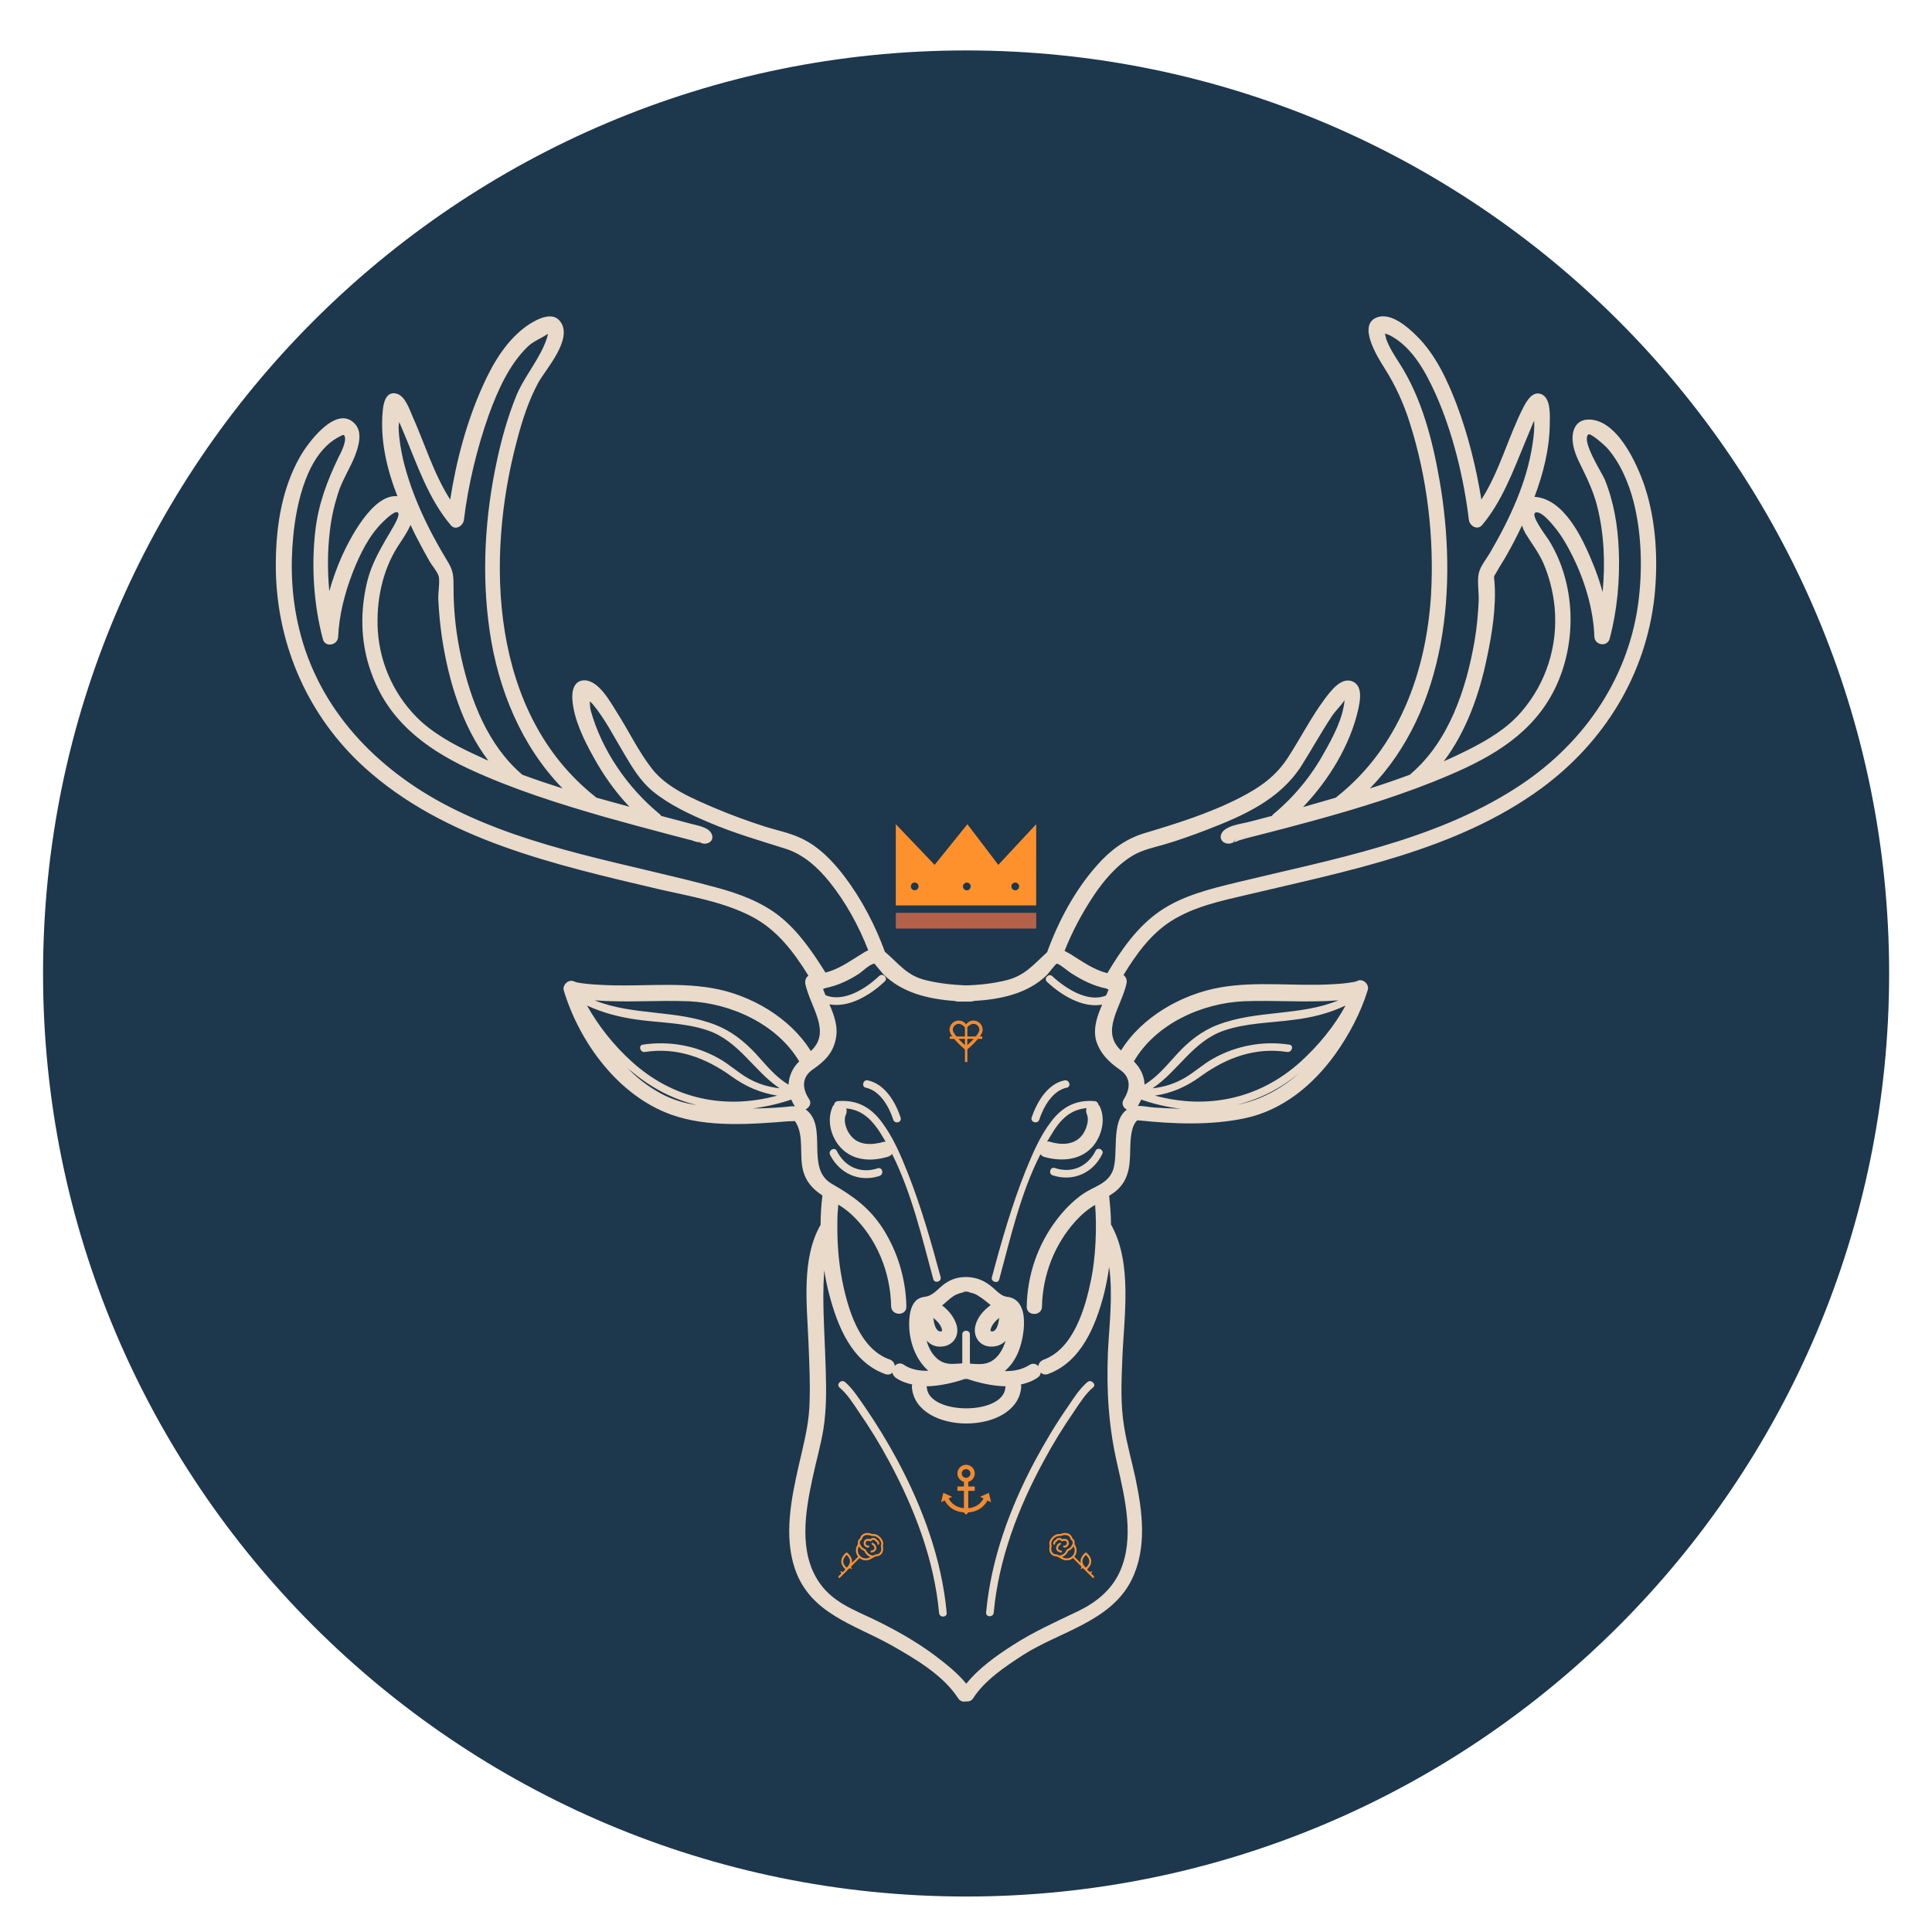 <?xml version="1.0" standalone="no"?><!-- Generator: Gravit.io --><svg xmlns="http://www.w3.org/2000/svg" xmlns:xlink="http://www.w3.org/1999/xlink" style="isolation:isolate" viewBox="0 0 256 256" width="256" height="256"><defs><clipPath id="_clipPath_HCbUVWq4nnCEaF77lqgOjojj1cvrQd6N"><rect width="256" height="256"/></clipPath></defs><g clip-path="url(#_clipPath_HCbUVWq4nnCEaF77lqgOjojj1cvrQd6N)"><path d=" M 5.704 128.991 C 5.704 61.488 60.508 6.683 128.012 6.683 C 195.516 6.683 250.32 61.488 250.32 128.991 C 250.32 196.495 195.516 251.299 128.012 251.299 C 60.508 251.299 5.704 196.495 5.704 128.991 Z " fill="rgb(29,55,77)"/><path d=" M 120.264 155.371 C 119.334 153.025 118.322 150.638 116.785 148.615 C 115.288 146.632 113.467 145.701 110.999 145.904 C 110.716 145.944 110.554 146.146 110.513 146.389 C 110.432 146.47 110.351 146.551 110.311 146.672 C 109.583 148.331 110.028 150.314 111.08 151.69 C 112.698 153.794 115.288 153.996 117.675 153.268 C 117.918 153.187 118.079 153.065 118.201 152.903 C 120.79 158.042 122.206 164.111 123.663 169.492 C 123.825 170.099 124.796 169.856 124.634 169.209 C 123.38 164.556 122.045 159.863 120.264 155.371 L 120.264 155.371 Z  M 117.149 151.285 C 115.611 151.73 113.791 151.851 112.698 150.435 C 112.172 149.788 111.687 148.534 112.091 147.684 C 112.213 147.401 112.213 147.118 112.132 146.875 C 113.952 147.037 115.207 148.008 116.38 149.707 C 116.744 150.233 117.027 150.759 117.351 151.285 L 117.149 151.285 L 117.149 151.285 Z  M 116.542 155.817 C 113.872 156.707 111.242 155.493 109.987 153.025 C 109.704 152.418 110.594 151.932 110.877 152.499 C 111.929 154.603 114.033 155.574 116.299 154.805 C 116.906 154.603 117.189 155.574 116.542 155.817 Z  M 114.964 143.152 C 117.23 143.597 118.686 146.066 119.334 148.089 C 119.536 148.736 118.565 148.979 118.363 148.372 C 117.796 146.632 116.623 144.528 114.721 144.123 C 114.114 144.002 114.357 143.031 114.964 143.152 L 114.964 143.152 Z  M 118.97 193.607 C 122.287 199.838 124.796 206.635 125.443 213.716 C 125.484 214.363 124.472 214.363 124.432 213.716 C 123.784 206.635 121.154 199.838 117.796 193.607 C 116.582 191.341 115.207 189.116 113.75 187.012 C 113.022 185.919 112.253 184.705 111.242 183.856 C 110.756 183.411 111.484 182.723 111.97 183.127 C 113.022 184.018 113.831 185.353 114.64 186.486 C 116.218 188.792 117.675 191.179 118.97 193.607 L 118.97 193.607 Z  M 145.552 146.389 C 145.512 146.146 145.35 145.944 145.067 145.904 C 142.599 145.701 140.778 146.632 139.281 148.615 C 137.784 150.557 136.813 152.903 135.882 155.169 C 134.061 159.741 132.686 164.516 131.431 169.249 C 131.27 169.856 132.241 170.14 132.402 169.533 C 133.859 164.151 135.235 158.082 137.865 152.944 C 137.986 153.106 138.148 153.227 138.391 153.308 C 140.737 153.955 143.367 153.753 144.986 151.69 C 146.038 150.273 146.483 148.291 145.754 146.672 C 145.714 146.551 145.633 146.47 145.552 146.389 Z  M 143.408 150.395 C 142.315 151.811 140.495 151.73 138.957 151.245 C 138.876 151.285 138.795 151.285 138.755 151.245 L 139.726 149.667 C 140.859 147.967 142.153 146.996 143.974 146.834 C 143.893 147.077 143.893 147.36 144.015 147.644 C 144.379 148.493 143.893 149.747 143.408 150.395 L 143.408 150.395 Z  M 146.038 152.944 C 144.824 155.452 142.153 156.626 139.483 155.736 C 138.876 155.533 139.159 154.562 139.766 154.765 C 142.032 155.533 144.136 154.562 145.188 152.458 C 145.512 151.892 146.361 152.418 146.038 152.944 Z  M 136.691 148.089 C 137.379 146.066 138.795 143.597 141.061 143.152 C 141.708 143.031 141.992 144.002 141.344 144.123 C 139.443 144.528 138.269 146.672 137.703 148.372 C 137.501 148.979 136.529 148.736 136.691 148.089 Z  M 163.355 111.634 L 163.395 111.593 L 163.476 111.593 C 163.355 111.715 163.314 111.674 163.355 111.634 Z  M 217.896 64.335 C 216.925 61.503 214.254 55.434 210.37 55.596 C 208.792 55.677 208.266 57.052 208.387 58.428 C 208.468 59.561 208.954 60.653 209.439 61.624 C 210.329 63.445 211.179 65.185 211.665 67.208 C 212.555 70.769 212.717 74.653 212.352 78.456 C 212.069 77.364 211.705 76.312 211.301 75.26 C 210.046 72.104 207.74 66.682 203.937 65.913 C 203.694 65.873 203.492 65.832 203.33 65.832 C 204.503 62.717 205.312 59.48 205.353 56.243 C 205.353 55.151 205.555 52.804 204.26 52.238 C 203.087 51.752 202.318 53.087 201.873 53.937 C 199.85 57.862 198.717 62.434 196.29 66.196 C 195.602 61.948 194.55 57.7 193.053 53.694 C 191.799 50.417 190.261 47.018 187.712 44.51 C 186.579 43.377 184.435 41.475 182.614 42.001 C 179.66 42.891 182.654 47.504 183.464 48.798 C 184.92 51.105 185.972 53.411 186.781 55.96 C 189.128 63.324 190.059 71.214 189.614 78.901 C 188.966 89.097 185.325 99.091 177.152 105.565 L 177.03 105.686 C 176.14 105.929 175.25 106.212 174.36 106.455 L 172.661 106.94 C 176.1 103.339 178.932 98.686 179.984 93.952 C 180.227 92.82 180.591 90.918 179.256 90.311 C 177.718 89.623 176.302 91.606 175.533 92.617 C 173.753 95.004 172.377 97.715 170.759 100.224 C 169.1 102.854 166.996 104.31 164.245 105.726 C 160.199 107.79 155.91 109.125 151.581 110.42 C 149.072 111.189 147.049 112.726 145.35 114.668 C 142.437 117.946 140.252 122.032 138.755 126.159 C 138.714 126.199 138.674 126.199 138.674 126.24 C 136.934 127.818 135.801 129.274 133.374 129.881 C 131.593 130.326 129.732 130.529 127.911 130.569 C 126.091 130.488 124.27 130.286 122.53 129.841 C 120.143 129.234 119.05 127.656 117.311 126.159 L 117.27 126.159 C 115.975 122.598 114.155 119.119 111.889 116.125 C 110.311 114.061 108.45 112.119 106.063 111.027 C 104.566 110.339 102.907 110.015 101.369 109.53 C 99.103 108.801 96.878 107.992 94.693 107.062 C 91.861 105.848 88.422 104.432 86.439 101.923 C 84.619 99.617 83.324 96.866 81.746 94.397 C 80.896 93.062 79.399 90.23 77.498 90.149 C 76.041 90.109 75.758 91.565 75.839 92.698 C 76.041 95.328 77.336 97.958 78.59 100.224 C 79.925 102.651 81.503 104.917 83.405 106.9 L 78.995 105.686 L 78.873 105.565 C 64.995 94.559 64.267 74.167 68.515 58.307 C 69.203 55.677 70.053 53.047 71.348 50.66 C 72.359 48.879 75.879 44.995 74.301 42.689 C 73.29 41.151 71.186 42.284 70.053 43.013 C 67.221 44.914 65.359 48.03 63.984 51.105 C 61.839 55.839 60.464 61.018 59.654 66.196 C 57.47 62.798 56.256 58.711 54.637 55.11 C 54.233 54.18 53.666 52.44 52.533 52.157 C 51.117 51.793 50.794 53.451 50.713 54.463 C 50.349 58.266 51.239 62.11 52.655 65.751 C 49.337 65.428 46.262 71.578 45.291 73.722 C 44.644 75.179 44.077 76.757 43.632 78.335 C 43.389 75.664 43.389 72.953 43.713 70.323 C 43.915 68.462 44.36 66.642 44.967 64.861 C 45.534 63.324 46.424 61.948 47.031 60.411 C 47.516 59.156 48.083 57.295 47.031 56.162 C 44.563 53.492 40.719 58.792 39.748 60.532 C 37.158 65.064 36.471 70.526 36.551 75.664 C 36.754 85.618 40.881 94.964 48.285 101.68 C 58.845 111.27 73.573 114.587 87.127 117.784 C 91.335 118.755 95.948 119.483 99.791 121.546 C 103.028 123.286 105.213 126.199 107.115 129.274 C 106.791 129.517 106.629 129.922 106.71 130.367 C 107.357 133.442 110.23 136.719 107.438 139.268 C 104.687 134.818 99.387 131.783 94.37 130.933 C 89.474 130.084 84.416 130.812 79.44 130.488 C 78.509 130.448 77.538 130.367 76.607 130.205 C 76.284 130.165 76 129.962 76.203 130.124 C 75.475 129.598 74.463 130.448 74.706 131.257 C 76.81 138.176 81.948 145.175 88.907 147.684 C 93.722 149.424 99.468 148.979 104.485 148.574 C 104.687 148.574 105.213 148.574 105.294 148.534 C 105.334 148.574 105.375 148.615 105.456 148.736 C 106.548 150.557 105.901 152.984 106.386 155.007 C 106.791 156.666 107.802 157.637 108.976 158.406 C 108.814 159.701 108.733 160.996 108.733 162.29 C 106.184 166.741 106.912 172.729 107.115 177.625 C 107.236 180.619 107.398 183.653 107.236 186.647 C 107.074 189.197 106.427 191.624 105.86 194.092 C 104.849 198.543 103.837 203.479 105.334 207.889 C 107.357 213.797 113.103 215.213 118.039 217.964 C 121.114 219.704 124.958 221.929 126.94 225.004 C 127.183 225.409 127.588 225.53 127.952 225.449 C 128.316 225.49 128.721 225.409 128.963 225.004 C 130.501 222.617 133.252 220.796 135.558 219.299 C 140.414 216.184 147.211 214.889 149.962 209.305 C 152.026 205.097 151.378 200.242 150.448 195.832 C 149.962 193.566 149.315 191.341 148.951 189.035 C 148.465 186.122 148.587 183.127 148.708 180.214 C 148.91 174.59 150.124 167.388 147.211 162.25 C 147.211 160.955 147.09 159.701 146.968 158.446 C 147.777 157.961 148.425 157.435 148.951 156.545 C 150.165 154.4 149.477 152.054 150.003 149.788 C 150.124 149.262 150.367 148.736 150.691 148.453 L 150.852 148.453 C 155.425 148.938 160.442 149.141 164.973 148.17 C 169.95 147.118 173.996 143.759 176.909 139.713 C 178.73 137.164 180.308 134.211 181.238 131.176 C 181.481 130.367 180.47 129.517 179.741 130.043 C 179.903 129.922 179.66 130.084 179.337 130.124 C 178.447 130.286 177.556 130.367 176.707 130.407 C 171.69 130.731 166.551 129.962 161.615 130.852 C 156.598 131.743 151.298 134.737 148.546 139.187 C 145.754 136.638 148.627 133.361 149.275 130.286 C 149.355 129.841 149.194 129.436 148.87 129.194 C 150.529 126.483 152.43 123.812 155.141 122.072 C 158.176 120.13 161.817 119.362 165.297 118.552 C 178.568 115.396 193.012 112.686 204.22 104.472 C 212.595 98.322 218.098 89.38 219.231 79.022 C 219.716 74.289 219.474 69.029 217.896 64.335 L 217.896 64.335 Z  M 87.491 144.852 C 85.855 143.953 84.367 142.807 83.081 141.453 C 83.324 141.696 83.567 141.898 83.85 142.1 C 86.439 144.245 89.312 145.701 92.347 146.43 C 90.647 146.187 89.029 145.701 87.491 144.852 L 87.491 144.852 Z  M 83.728 140.684 C 81.357 138.541 79.348 136.026 77.781 133.24 C 79.885 134.211 82.07 134.777 84.376 135.101 C 87.532 135.546 90.809 135.505 93.844 136.557 C 97.93 137.973 99.953 141.979 103.311 144.204 C 101.855 144.043 100.479 143.638 99.184 142.91 C 97.809 142.141 96.676 141.048 95.3 140.28 C 92.266 138.54 88.665 137.893 85.185 138.419 C 84.538 138.499 84.821 139.511 85.468 139.39 C 89.717 138.742 93.479 140.158 96.878 142.586 C 98.82 144.002 100.762 144.811 102.988 145.175 C 96.15 147.037 89.272 145.701 83.728 140.684 L 83.728 140.684 Z  M 104.121 146.672 C 102.664 146.794 101.207 146.875 99.71 146.875 C 101.41 146.672 103.15 146.268 104.849 145.701 C 104.97 145.985 105.132 146.308 105.334 146.592 C 104.93 146.551 104.525 146.632 104.121 146.672 L 104.121 146.672 Z  M 104.485 143.719 C 102.745 142.707 101.531 141.129 100.155 139.632 C 98.618 137.973 96.878 136.598 94.774 135.789 C 89.595 133.766 83.931 134.615 78.792 132.552 C 82.919 132.875 87.087 132.511 91.254 132.673 C 96.797 132.916 102.947 135.667 105.901 140.644 C 105.049 141.447 104.542 142.549 104.485 143.719 Z  M 152.916 146.753 C 152.269 146.713 151.5 146.511 150.772 146.551 C 150.933 146.268 151.095 145.985 151.217 145.701 C 152.956 146.308 154.737 146.713 156.476 146.915 C 155.303 146.875 154.089 146.834 152.916 146.753 Z  M 163.921 146.389 C 166.875 145.661 169.707 144.245 172.256 142.1 L 172.297 142.06 C 169.909 144.204 167.077 145.782 163.921 146.389 L 163.921 146.389 Z  M 172.337 140.684 C 166.834 145.661 159.916 147.037 153.037 145.175 C 155.263 144.852 157.205 144.002 159.147 142.586 C 162.505 140.158 166.308 138.742 170.557 139.39 C 171.204 139.471 171.487 138.499 170.84 138.419 C 167.401 137.893 163.8 138.54 160.725 140.28 C 159.43 141.008 158.338 142.02 157.043 142.788 C 155.667 143.597 154.251 144.043 152.714 144.204 C 156.072 141.979 158.054 137.973 162.181 136.557 C 165.135 135.546 168.291 135.546 171.326 135.141 C 173.753 134.858 176.059 134.292 178.285 133.24 C 176.788 136.031 174.643 138.58 172.337 140.684 L 172.337 140.684 Z  M 164.811 132.673 C 168.979 132.511 173.187 132.875 177.354 132.552 C 172.216 134.656 166.551 133.806 161.372 135.789 C 159.228 136.598 157.528 137.973 155.991 139.632 C 154.615 141.129 153.361 142.707 151.662 143.719 C 151.621 142.586 151.136 141.534 150.246 140.644 C 153.118 135.667 159.268 132.916 164.811 132.673 Z  M 190.747 63.647 C 189.816 58.307 188.4 52.764 185.446 48.151 C 184.799 47.14 184.071 46.047 183.666 44.874 C 183.626 44.752 183.585 44.429 183.504 44.186 C 183.787 44.307 184.111 44.388 184.313 44.51 C 187.186 46.088 188.926 49.324 190.221 52.197 C 192.527 57.336 193.983 63.486 194.631 68.867 C 194.712 69.636 195.723 70.323 196.371 69.595 C 199.001 66.48 200.498 62.434 202.035 58.711 C 202.399 57.821 202.763 56.931 203.127 56.081 C 203.168 56 203.208 55.879 203.289 55.758 C 203.33 56.729 203.249 57.74 203.087 58.711 C 202.359 63.85 200.052 68.745 197.463 73.196 C 196.977 74.046 196.209 74.936 195.966 75.867 C 195.683 76.999 196.006 78.577 195.926 79.751 C 195.845 81.45 195.683 83.19 195.4 84.849 C 194.307 91.242 192.001 98.241 186.903 102.57 L 186.822 102.651 C 185.082 103.299 183.302 103.906 181.522 104.472 C 191.758 93.952 193.174 77.606 190.747 63.647 L 190.747 63.647 Z  M 198.029 77.121 C 197.949 76.271 197.868 76.554 198.313 75.786 C 198.758 74.976 199.284 74.208 199.729 73.398 C 200.417 72.185 201.064 70.93 201.671 69.636 C 201.792 70 201.954 70.364 202.116 70.647 C 202.925 71.982 203.856 73.156 204.503 74.612 C 205.304 76.492 205.809 78.485 206 80.52 C 206.445 85.537 204.908 90.473 201.59 94.317 C 199.688 96.542 197.139 98.039 194.59 99.334 C 193.538 99.86 192.446 100.386 191.313 100.871 C 194.307 96.906 196.047 91.929 197.018 87.195 C 197.706 83.999 198.272 80.398 198.029 77.121 L 198.029 77.121 Z  M 52.898 55.919 C 53.059 56.324 53.262 56.769 53.464 57.255 C 55.244 61.463 56.741 66.075 59.735 69.595 C 60.383 70.364 61.394 69.636 61.475 68.867 C 62.001 64.416 63.215 59.318 64.793 54.908 C 65.966 51.712 67.463 48.313 69.931 45.926 C 70.741 45.157 71.752 44.833 72.602 44.226 C 72.561 44.429 72.521 44.631 72.48 44.752 C 71.631 47.463 69.486 49.81 68.394 52.48 C 67.301 55.191 66.492 58.023 65.885 60.856 C 64.267 68.26 63.781 76.028 64.874 83.554 C 66.007 91.363 69.082 98.848 74.544 104.472 C 72.764 103.906 70.943 103.299 69.203 102.651 L 69.163 102.611 C 64.672 98.767 62.406 92.9 61.151 87.276 C 60.464 84.242 60.099 81.126 60.099 78.011 C 60.099 76.271 60.099 75.664 59.25 74.289 C 56.741 70.162 54.556 65.63 53.424 60.937 C 53.1 59.52 52.857 58.064 52.817 56.607 C 52.817 56.486 52.857 56.243 52.898 55.919 L 52.898 55.919 Z  M 58.076 79.427 C 58.157 81.126 58.319 82.785 58.562 84.485 C 59.412 90.068 61.192 96.178 64.712 100.79 C 64.429 100.669 64.105 100.547 63.822 100.386 C 61.03 99.131 58.117 97.675 55.811 95.611 C 52.424 92.492 50.367 88.189 50.065 83.595 C 49.823 79.751 50.632 75.664 52.695 72.427 C 53.1 71.78 53.909 70.688 54.395 69.555 C 54.759 70.323 55.082 71.011 55.447 71.659 C 55.932 72.63 56.458 73.56 56.984 74.491 C 57.308 75.017 57.915 75.705 58.117 76.312 C 58.319 76.999 58.036 78.496 58.076 79.427 Z  M 103.271 121.385 C 100.843 119.483 97.971 118.431 95.017 117.622 C 83.122 114.385 70.538 112.564 59.452 106.859 C 49.863 101.923 42.175 93.952 39.626 83.271 C 38.655 79.265 38.453 75.138 38.858 71.052 C 39.262 66.763 40.678 59.966 45.048 57.821 C 45.574 57.538 45.574 57.619 45.655 57.781 C 45.979 58.428 45.129 60.087 44.846 60.613 C 43.308 63.809 42.175 66.844 41.771 70.404 C 41.245 75.098 41.569 80.115 42.782 84.687 C 43.066 85.82 44.724 85.537 44.805 84.404 C 44.927 81.491 45.696 78.537 46.748 75.826 C 47.678 73.479 48.892 70.93 50.753 69.15 C 50.915 68.988 52.291 67.613 52.695 67.896 C 53.059 68.139 52.412 69.231 52.21 69.636 C 50.591 72.427 49.054 74.734 48.447 78.011 C 47.719 81.612 47.88 85.375 49.094 88.854 C 51.279 95.288 56.134 99.05 62.042 101.842 C 67.868 104.553 74.018 106.495 80.208 108.275 C 83.081 109.085 85.954 109.853 88.867 110.622 L 91.659 111.35 C 91.942 111.431 92.266 111.593 92.549 111.593 L 92.63 111.593 C 92.711 111.715 92.792 111.674 92.751 111.634 C 92.751 111.634 92.711 111.634 92.711 111.593 C 92.67 111.593 92.67 111.593 92.63 111.553 C 92.589 111.512 92.589 111.472 92.549 111.431 C 92.589 111.512 92.67 111.553 92.751 111.593 C 92.751 111.593 92.792 111.593 92.792 111.634 C 93.52 112.079 94.693 111.553 94.329 110.582 C 93.965 109.53 92.185 109.368 91.295 109.085 C 90.081 108.761 88.867 108.437 87.613 108.114 C 87.572 108.033 87.491 107.952 87.41 107.871 C 83.202 104.432 79.723 99.415 78.266 94.114 C 78.185 93.871 78.185 93.386 78.145 92.941 C 78.307 93.062 78.428 93.184 78.509 93.265 C 80.168 95.247 81.382 97.675 82.717 99.9 C 83.769 101.68 84.861 103.501 86.48 104.836 C 88.705 106.657 91.416 107.911 94.005 109.004 C 97.323 110.42 100.722 111.391 104.161 112.483 C 106.508 113.252 108.369 114.951 109.906 116.853 C 112.051 119.523 113.791 122.679 115.045 125.916 C 114.762 126.038 114.478 126.199 114.236 126.361 C 112.577 127.373 111.161 128.425 109.38 128.87 C 107.681 126.159 105.82 123.408 103.271 121.385 L 103.271 121.385 Z  M 146.806 179.162 C 146.604 184.341 146.887 189.035 148.061 194.092 C 149.072 198.583 150.367 203.843 148.384 208.253 C 147.292 210.681 145.228 212.34 142.882 213.473 C 139.928 214.889 136.934 216.224 134.183 218.004 C 132.038 219.38 129.692 221.039 128.033 223.102 C 126.819 221.605 125.241 220.392 123.744 219.259 C 121.276 217.438 118.605 215.941 115.854 214.606 C 113.143 213.311 110.351 212.299 108.571 209.71 C 105.779 205.664 106.71 200.283 107.681 195.792 C 108.126 193.688 108.733 191.584 109.097 189.439 C 109.502 186.89 109.502 184.301 109.421 181.752 C 109.34 178.394 109.097 175.035 109.097 171.677 C 109.097 170.585 109.138 169.452 109.219 168.319 C 109.38 169.371 109.583 170.423 109.866 171.475 C 110.958 175.683 112.86 180.497 117.311 182.075 C 117.715 182.197 118.039 182.116 118.241 181.873 C 118.282 182.116 118.444 182.359 118.686 182.561 C 119.334 183.006 120.102 183.289 120.871 183.451 C 120.831 183.572 120.831 183.694 120.831 183.856 C 121.397 190.208 134.709 190.208 135.316 183.856 C 135.316 183.694 135.316 183.572 135.275 183.451 C 136.044 183.289 136.813 183.006 137.46 182.561 C 137.743 182.399 137.865 182.156 137.905 181.873 C 138.107 182.075 138.431 182.197 138.836 182.075 C 143.246 180.497 145.188 175.683 146.28 171.475 C 146.564 170.301 146.806 169.088 146.968 167.874 C 147.494 171.596 146.968 175.764 146.806 179.162 Z  M 124.675 178.434 C 126.172 178.394 127.143 177.139 126.778 175.683 C 126.495 174.59 125.726 173.66 124.836 172.972 C 125.362 172.567 125.807 172.082 126.374 171.718 C 126.9 171.394 127.385 171.313 127.952 171.151 L 127.992 171.151 C 127.547 171.151 127.588 171.03 128.033 171.151 C 128.397 171.07 128.761 171.151 128.073 171.151 C 128.68 171.313 129.125 171.353 129.651 171.718 C 130.258 172.082 130.744 172.527 131.27 172.931 C 130.339 173.619 129.53 174.509 129.247 175.642 C 128.882 177.099 129.813 178.434 131.351 178.434 C 132.16 178.434 132.767 178.151 133.252 177.665 C 132.888 178.798 132.281 179.931 131.189 180.457 C 130.379 180.862 129.489 180.74 128.599 180.7 L 128.518 180.619 L 128.518 176.816 C 128.518 176.168 127.507 176.168 127.507 176.816 L 127.507 180.619 L 127.466 180.659 C 126.576 180.7 125.686 180.862 124.836 180.457 C 123.744 179.931 123.097 178.798 122.773 177.625 C 123.258 178.151 123.865 178.474 124.675 178.434 L 124.675 178.434 Z  M 123.663 174.631 C 124.149 174.995 124.553 175.44 124.755 175.966 C 124.836 176.128 124.796 176.33 124.836 176.371 C 124.755 176.411 124.553 176.451 124.391 176.371 C 123.906 176.128 123.744 175.238 123.663 174.631 L 123.663 174.631 Z  M 131.31 176.006 C 131.512 175.44 131.917 174.995 132.402 174.631 C 132.322 175.238 132.16 176.128 131.674 176.371 C 131.553 176.451 131.351 176.411 131.229 176.371 C 131.27 176.371 131.229 176.168 131.31 176.006 L 131.31 176.006 Z  M 127.83 182.723 L 128.195 182.723 C 129.732 183.249 131.512 183.653 133.252 183.694 C 133.252 183.775 133.212 183.815 133.212 183.896 C 132.888 187.538 123.137 187.497 122.813 183.896 C 122.813 183.815 122.773 183.775 122.773 183.694 C 124.513 183.653 126.293 183.249 127.83 182.723 L 127.83 182.723 Z  M 148.384 141.736 C 149.881 142.748 149.801 144.245 148.91 145.661 C 148.546 146.227 148.829 146.794 149.315 147.037 C 147.09 148.615 148.303 153.146 147.413 155.21 C 146.685 156.909 144.905 157.233 143.489 158.204 C 142.113 159.175 140.98 160.348 139.969 161.683 C 137.46 165.001 136.125 169.007 136.044 173.134 C 136.003 174.428 138.067 174.428 138.067 173.134 C 138.148 168.966 139.726 164.88 142.518 161.805 C 143.286 160.955 144.136 160.227 145.107 159.66 C 145.35 162.573 145.188 166.579 144.581 169.533 C 143.812 173.296 142.275 178.717 138.269 180.174 C 137.865 180.336 137.622 180.659 137.581 181.023 C 137.298 180.7 136.853 180.578 136.408 180.862 C 135.477 181.469 134.304 181.711 133.131 181.671 C 133.9 181.023 134.466 180.214 134.871 179.284 C 135.72 177.382 136.651 172.244 133.495 171.839 C 132.524 171.758 131.876 170.787 131.108 170.261 C 130.389 169.711 129.538 169.362 128.64 169.249 C 127.507 169.128 126.414 169.29 125.362 169.978 C 124.594 170.463 123.987 171.272 123.218 171.637 C 122.975 171.758 122.732 171.798 122.53 171.839 C 122.409 171.839 122.247 171.879 122.125 171.92 C 121.883 172.001 121.68 172.082 121.478 172.244 C 120.588 173.012 120.467 174.428 120.467 175.521 C 120.467 177.706 121.316 180.174 123.016 181.63 C 121.842 181.671 120.669 181.469 119.738 180.821 C 119.293 180.538 118.848 180.659 118.565 180.983 C 118.525 180.619 118.322 180.295 117.877 180.133 C 113.831 178.717 112.294 173.296 111.565 169.492 C 111.08 166.984 110.918 164.435 110.958 161.886 C 110.958 161.117 110.999 160.389 111.08 159.62 C 111.687 159.984 112.294 160.429 112.86 160.955 C 116.178 164.071 117.999 168.602 118.079 173.093 C 118.12 174.388 120.143 174.428 120.102 173.093 C 120.022 169.492 118.97 165.932 117.027 162.857 C 115.247 160.065 113.062 158.487 110.23 156.869 C 106.629 154.805 109.825 149.262 106.75 146.996 C 107.236 146.753 107.6 146.187 107.196 145.621 C 106.265 144.204 106.225 142.707 107.722 141.696 C 109.178 140.684 110.311 139.632 110.716 137.812 C 111.12 136.112 110.554 134.615 109.906 133.078 C 112.496 133.563 115.328 131.864 117.23 130.043 C 117.715 129.598 116.987 128.87 116.501 129.315 C 114.762 130.974 111.808 132.875 109.38 131.864 C 109.259 131.581 109.178 131.338 109.057 131.055 C 109.178 131.014 109.259 130.974 109.34 130.933 C 110.958 130.61 112.455 129.922 113.872 128.991 C 114.276 128.708 115.369 127.656 115.895 127.696 C 115.854 127.696 116.825 128.829 117.068 129.113 C 119.576 131.581 123.056 132.39 126.495 132.633 C 126.617 132.673 126.738 132.714 126.9 132.714 L 128.64 132.714 C 128.801 132.714 128.923 132.673 129.044 132.633 C 132.524 132.43 136.084 131.702 138.633 129.274 C 138.957 128.991 139.847 127.696 140.05 127.696 C 140.292 127.656 141.506 128.668 141.87 128.91 C 143.367 129.881 144.905 130.65 146.564 130.974 C 146.645 131.014 146.766 131.095 146.887 131.095 C 146.806 131.378 146.685 131.621 146.564 131.904 C 144.176 132.916 141.182 130.974 139.443 129.355 C 138.957 128.91 138.269 129.639 138.714 130.084 C 140.616 131.864 143.448 133.604 146.038 133.118 C 145.39 134.656 144.824 136.153 145.228 137.852 C 145.795 139.632 146.928 140.725 148.384 141.736 L 148.384 141.736 Z  M 217.046 80.155 C 215.589 90.392 209.439 98.97 200.781 104.472 C 189.776 111.512 176.343 113.899 163.84 116.934 C 160.361 117.784 156.679 118.674 153.685 120.737 C 150.691 122.801 148.587 125.835 146.726 128.951 C 144.945 128.506 143.489 127.454 141.87 126.442 C 141.587 126.28 141.304 126.119 141.061 125.997 C 142.073 123.448 143.367 121.021 144.864 118.755 C 146.24 116.691 147.939 114.668 150.084 113.373 C 151.378 112.605 152.795 112.321 154.211 111.917 C 156.153 111.35 158.054 110.663 159.956 109.934 C 164.771 108.073 169.545 105.969 172.418 101.519 C 173.794 99.334 175.048 97.068 176.464 94.923 C 176.95 94.195 177.678 93.507 178.163 92.779 C 177.961 95.166 176.626 97.675 175.452 99.738 C 173.743 102.846 171.464 105.604 168.736 107.871 C 168.655 107.952 168.574 108.033 168.534 108.114 C 167.563 108.356 166.551 108.64 165.58 108.882 C 164.569 109.166 162.262 109.368 161.817 110.541 C 161.453 111.512 162.626 112.079 163.355 111.634 L 163.395 111.593 C 163.557 111.472 163.678 111.31 163.759 111.108 C 163.678 111.391 163.557 111.512 163.476 111.593 C 163.678 111.593 164.002 111.431 164.204 111.35 C 164.973 111.108 165.782 110.905 166.592 110.703 C 168.979 110.096 171.326 109.489 173.672 108.842 C 179.903 107.143 186.134 105.241 192.082 102.692 C 197.868 100.224 203.168 97.108 206.041 91.242 C 208.994 85.172 208.832 77.404 205.231 71.578 C 204.867 71.011 202.602 68.058 203.532 67.896 C 204.301 67.774 205.515 69.271 205.919 69.757 C 206.931 70.971 207.74 72.387 208.428 73.803 C 210.006 76.999 211.139 80.762 211.26 84.363 C 211.301 85.496 212.959 85.779 213.283 84.646 C 214.295 80.884 214.659 76.797 214.497 72.913 C 214.376 69.717 213.85 66.52 212.636 63.526 C 212.312 62.717 209.52 58.469 210.451 57.578 C 210.694 57.295 212.474 58.873 212.878 59.278 C 214.659 61.26 215.751 63.85 216.439 66.399 C 217.572 70.849 217.653 75.705 217.046 80.155 L 217.046 80.155 Z  M 144.864 183.815 C 143.853 184.665 143.084 185.879 142.356 186.971 C 140.899 189.075 139.524 191.3 138.31 193.566 C 134.911 199.797 132.322 206.595 131.674 213.675 C 131.634 214.323 130.622 214.323 130.663 213.675 C 131.31 206.595 133.819 199.797 137.136 193.566 C 138.472 191.098 139.928 188.63 141.547 186.324 C 142.275 185.231 143.084 183.977 144.096 183.127 C 144.581 182.723 145.309 183.451 144.864 183.815 L 144.864 183.815 Z " fill="rgb(233,218,201)"/><rect x="118.704" y="120.958" width="18.598" height="2.079" transform="matrix(1,0,0,1,0,0)" fill="rgb(181,97,74)"/><path d=" M 137.302 109.213 L 132.281 114.598 L 128.185 109.213 L 123.843 114.598 L 118.698 109.213 L 118.698 119.971 L 137.296 119.971 L 137.302 109.213 L 137.302 109.213 Z  M 121.202 117.966 C 120.919 117.966 120.69 117.738 120.69 117.454 C 120.69 117.17 120.919 116.942 121.202 116.942 C 121.486 116.942 121.714 117.17 121.714 117.454 C 121.714 117.738 121.486 117.966 121.202 117.966 Z  M 127.599 117.46 C 127.599 117.176 127.827 116.948 128.111 116.948 C 128.395 116.948 128.623 117.176 128.623 117.46 C 128.623 117.744 128.395 117.972 128.111 117.972 C 127.827 117.972 127.599 117.738 127.599 117.46 Z  M 134.014 117.46 C 134.014 117.176 134.242 116.948 134.526 116.948 C 134.81 116.948 135.038 117.176 135.038 117.46 C 135.038 117.744 134.81 117.972 134.526 117.972 C 134.242 117.972 134.014 117.738 134.014 117.46 Z " fill="rgb(255,145,45)"/><g id="Group"><g id="Group"><line x1="128.019" y1="136.268" x2="128.019" y2="140.569" vector-effect="non-scaling-stroke" stroke-width="0.307" stroke="rgb(255,145,45)" stroke-linejoin="miter" stroke-linecap="square" stroke-miterlimit="3"/><line x1="126" y1="137.497" x2="130" y2="137.497" vector-effect="non-scaling-stroke" stroke-width="0.307" stroke="rgb(255,145,45)" stroke-linejoin="miter" stroke-linecap="square" stroke-miterlimit="3"/></g></g><path d=" M 114.848 203.136 C 114.601 203.151 114.377 203.24 114.206 203.411 C 114.08 203.537 114.003 203.693 113.963 203.863 C 113.919 203.888 113.875 203.911 113.838 203.948 C 113.682 204.104 113.639 204.334 113.684 204.558 C 113.686 204.568 113.69 204.577 113.693 204.587 L 113.583 204.781 C 113.311 205.26 113.364 205.854 113.709 206.272 L 112.864 207.112 C 112.88 207.039 112.892 206.962 112.892 206.882 C 112.892 206.223 112.262 205.746 112.262 205.746 C 112.235 205.724 112.2 205.714 112.165 205.718 C 112.141 205.721 112.119 205.731 112.1 205.746 C 112.1 205.746 111.47 206.223 111.47 206.882 C 111.47 207.417 111.871 207.815 112.028 207.953 L 111.664 208.312 L 111.341 208.175 L 111.478 208.498 L 111.118 208.858 C 111.094 208.883 111.08 208.916 111.08 208.951 C 111.08 208.986 111.094 209.019 111.118 209.044 C 111.17 209.095 111.253 209.095 111.304 209.044 L 112.569 207.779 L 112.892 207.916 L 112.755 207.593 L 113.891 206.454 C 114.309 206.798 114.903 206.852 115.382 206.579 L 115.794 206.345 C 115.802 206.342 115.81 206.337 115.818 206.332 C 115.891 206.311 115.959 206.277 116.02 206.231 C 116.299 206.232 116.561 206.147 116.751 205.957 C 117.03 205.678 117.084 205.256 116.97 204.829 C 117.117 204.481 116.967 204.023 116.618 203.673 C 116.309 203.365 115.923 203.215 115.592 203.282 C 115.341 203.175 115.085 203.121 114.848 203.136 Z  M 114.872 203.395 C 115.068 203.384 115.293 203.426 115.523 203.528 C 115.55 203.54 115.579 203.543 115.608 203.536 C 115.819 203.479 116.164 203.583 116.436 203.855 C 116.746 204.165 116.831 204.563 116.723 204.765 C 116.708 204.794 116.705 204.829 116.715 204.862 C 116.826 205.24 116.774 205.571 116.57 205.775 C 116.43 205.914 116.236 205.983 116 205.977 C 115.964 205.975 115.929 205.988 115.903 206.013 C 115.862 206.054 115.808 206.084 115.745 206.098 C 115.732 206.097 115.718 206.098 115.705 206.102 C 115.646 206.109 115.585 206.106 115.527 206.094 C 115.362 206.061 115.171 205.961 115.01 205.799 C 114.878 205.667 114.786 205.516 114.739 205.375 C 114.726 205.337 114.696 205.307 114.658 205.294 C 114.517 205.247 114.366 205.156 114.234 205.023 C 114.072 204.862 113.972 204.671 113.939 204.506 C 113.906 204.341 113.938 204.212 114.02 204.13 C 114.048 204.102 114.08 204.082 114.121 204.065 C 114.163 204.049 114.194 204.012 114.202 203.969 C 114.228 203.818 114.29 203.691 114.388 203.593 C 114.509 203.471 114.676 203.405 114.872 203.395 L 114.872 203.395 Z  M 115.705 203.779 C 115.496 203.779 115.382 203.878 115.313 203.956 C 115.304 203.953 115.307 203.951 115.297 203.948 C 115.223 203.927 115.114 203.908 114.961 203.908 C 114.885 203.908 114.765 203.926 114.65 204.013 C 114.536 204.1 114.444 204.262 114.444 204.49 C 114.444 204.716 114.576 204.875 114.695 204.958 C 114.813 205.042 114.933 205.068 114.933 205.068 C 114.98 205.084 115.033 205.072 115.068 205.037 C 115.128 205.043 115.184 205.007 115.203 204.95 C 115.223 204.894 115.2 204.831 115.149 204.799 C 115.098 204.767 115.032 204.775 114.99 204.817 C 114.99 204.817 114.915 204.797 114.84 204.744 C 114.765 204.691 114.703 204.623 114.703 204.49 C 114.703 204.325 114.754 204.26 114.808 204.219 C 114.862 204.178 114.935 204.166 114.961 204.166 C 115.092 204.166 115.175 204.185 115.224 204.199 C 115.273 204.213 115.277 204.215 115.277 204.215 C 115.306 204.236 115.343 204.243 115.379 204.236 C 115.414 204.228 115.444 204.206 115.462 204.174 C 115.462 204.174 115.538 204.037 115.705 204.037 C 115.947 204.037 116.004 204.215 116.004 204.215 C 116.02 204.253 116.053 204.282 116.093 204.292 C 116.093 204.292 116.128 204.299 116.17 204.336 C 116.211 204.373 116.254 204.428 116.254 204.554 C 116.254 204.601 116.278 204.644 116.319 204.668 C 116.359 204.691 116.408 204.691 116.449 204.668 C 116.489 204.644 116.514 204.601 116.513 204.554 C 116.513 204.358 116.427 204.219 116.339 204.142 C 116.279 204.089 116.248 204.086 116.214 204.074 C 116.178 204.007 116.039 203.779 115.705 203.779 Z  M 115.592 204.425 C 115.536 204.432 115.491 204.475 115.481 204.53 C 115.47 204.586 115.497 204.641 115.547 204.668 C 115.547 204.668 115.866 204.841 115.866 205.136 C 115.866 205.271 115.787 205.337 115.681 205.391 C 115.574 205.444 115.462 205.46 115.462 205.46 C 115.391 205.469 115.34 205.534 115.349 205.605 C 115.358 205.676 115.423 205.727 115.495 205.718 C 115.495 205.718 115.642 205.698 115.794 205.621 C 115.946 205.544 116.125 205.386 116.125 205.136 C 116.125 204.667 115.669 204.441 115.669 204.441 C 115.645 204.428 115.618 204.422 115.592 204.425 Z  M 113.814 204.894 C 113.879 205.008 113.959 205.112 114.052 205.205 C 114.185 205.339 114.345 205.444 114.521 205.512 C 114.59 205.688 114.694 205.848 114.828 205.981 C 114.984 206.136 115.158 206.25 115.337 206.312 L 115.256 206.357 C 114.841 206.594 114.318 206.521 113.979 206.183 C 113.641 205.845 113.569 205.322 113.806 204.906 L 113.814 204.894 Z  M 112.181 206.037 C 112.298 206.146 112.634 206.473 112.634 206.882 C 112.634 207.291 112.298 207.618 112.181 207.726 C 112.064 207.618 111.729 207.291 111.729 206.882 C 111.729 206.473 112.064 206.146 112.181 206.037 Z " fill="rgb(255,145,45)"/><path d=" M 141.217 203.136 C 141.465 203.151 141.689 203.24 141.86 203.411 C 141.986 203.537 142.062 203.693 142.102 203.863 C 142.146 203.888 142.191 203.911 142.227 203.948 C 142.384 204.104 142.426 204.334 142.381 204.558 C 142.379 204.568 142.375 204.577 142.373 204.587 L 142.482 204.781 C 142.755 205.26 142.701 205.854 142.357 206.272 L 143.201 207.112 C 143.185 207.039 143.173 206.962 143.173 206.882 C 143.173 206.223 143.803 205.746 143.803 205.746 C 143.831 205.724 143.866 205.714 143.9 205.718 C 143.924 205.721 143.947 205.731 143.965 205.746 C 143.965 205.746 144.595 206.223 144.595 206.882 C 144.595 207.417 144.194 207.815 144.038 207.953 L 144.401 208.312 L 144.725 208.175 L 144.587 208.498 L 144.947 208.858 C 144.972 208.883 144.986 208.916 144.986 208.951 C 144.986 208.986 144.972 209.019 144.947 209.044 C 144.895 209.095 144.813 209.095 144.761 209.044 L 143.496 207.779 L 143.173 207.916 L 143.311 207.593 L 142.175 206.454 C 141.757 206.798 141.162 206.852 140.684 206.579 L 140.272 206.345 C 140.263 206.342 140.255 206.337 140.247 206.332 C 140.175 206.311 140.106 206.277 140.045 206.231 C 139.767 206.232 139.504 206.147 139.314 205.957 C 139.035 205.678 138.982 205.256 139.096 204.829 C 138.948 204.481 139.098 204.023 139.447 203.673 C 139.756 203.365 140.142 203.215 140.474 203.282 C 140.724 203.175 140.981 203.121 141.217 203.136 Z  M 141.193 203.395 C 140.997 203.384 140.773 203.426 140.543 203.528 C 140.516 203.54 140.486 203.543 140.458 203.536 C 140.247 203.479 139.902 203.583 139.629 203.855 C 139.32 204.165 139.235 204.563 139.342 204.765 C 139.357 204.794 139.36 204.829 139.35 204.862 C 139.239 205.24 139.292 205.571 139.496 205.775 C 139.635 205.914 139.829 205.983 140.066 205.977 C 140.102 205.975 140.137 205.988 140.163 206.013 C 140.204 206.054 140.257 206.084 140.32 206.098 C 140.334 206.097 140.347 206.098 140.361 206.102 C 140.42 206.109 140.48 206.106 140.538 206.094 C 140.704 206.061 140.894 205.961 141.056 205.799 C 141.188 205.667 141.28 205.516 141.326 205.375 C 141.34 205.337 141.369 205.307 141.407 205.294 C 141.549 205.247 141.699 205.156 141.832 205.023 C 141.993 204.862 142.094 204.671 142.126 204.506 C 142.159 204.341 142.127 204.212 142.046 204.13 C 142.017 204.102 141.985 204.082 141.945 204.065 C 141.903 204.049 141.872 204.012 141.864 203.969 C 141.837 203.818 141.776 203.691 141.678 203.593 C 141.556 203.471 141.389 203.405 141.193 203.395 L 141.193 203.395 Z  M 140.361 203.779 C 140.569 203.779 140.683 203.878 140.753 203.956 C 140.762 203.953 140.759 203.951 140.769 203.948 C 140.843 203.927 140.952 203.908 141.104 203.908 C 141.18 203.908 141.301 203.926 141.415 204.013 C 141.53 204.1 141.621 204.262 141.621 204.49 C 141.621 204.716 141.489 204.875 141.371 204.958 C 141.252 205.042 141.132 205.068 141.132 205.068 C 141.085 205.084 141.033 205.072 140.998 205.037 C 140.938 205.043 140.882 205.007 140.862 204.95 C 140.843 204.894 140.865 204.831 140.916 204.799 C 140.967 204.767 141.033 204.775 141.076 204.817 C 141.076 204.817 141.15 204.797 141.225 204.744 C 141.301 204.691 141.363 204.623 141.363 204.49 C 141.363 204.325 141.312 204.26 141.258 204.219 C 141.204 204.178 141.13 204.166 141.104 204.166 C 140.974 204.166 140.891 204.185 140.842 204.199 C 140.792 204.213 140.789 204.215 140.789 204.215 C 140.759 204.236 140.722 204.243 140.687 204.236 C 140.652 204.228 140.621 204.206 140.603 204.174 C 140.603 204.174 140.527 204.037 140.361 204.037 C 140.118 204.037 140.062 204.215 140.062 204.215 C 140.046 204.253 140.013 204.282 139.973 204.292 C 139.973 204.292 139.938 204.299 139.896 204.336 C 139.854 204.373 139.811 204.428 139.811 204.554 C 139.812 204.601 139.787 204.644 139.747 204.668 C 139.706 204.691 139.657 204.691 139.617 204.668 C 139.576 204.644 139.552 204.601 139.552 204.554 C 139.552 204.358 139.639 204.219 139.726 204.142 C 139.786 204.089 139.818 204.086 139.851 204.074 C 139.888 204.007 140.027 203.779 140.361 203.779 Z  M 140.474 204.425 C 140.53 204.432 140.575 204.475 140.585 204.53 C 140.595 204.586 140.568 204.641 140.518 204.668 C 140.518 204.668 140.199 204.841 140.199 205.136 C 140.199 205.271 140.278 205.337 140.385 205.391 C 140.491 205.444 140.603 205.46 140.603 205.46 C 140.674 205.469 140.725 205.534 140.716 205.605 C 140.707 205.676 140.642 205.727 140.571 205.718 C 140.571 205.718 140.424 205.698 140.272 205.621 C 140.12 205.544 139.94 205.386 139.94 205.136 C 139.94 204.667 140.397 204.441 140.397 204.441 C 140.42 204.428 140.447 204.422 140.474 204.425 Z  M 142.252 204.894 C 142.187 205.008 142.106 205.112 142.013 205.205 C 141.88 205.339 141.721 205.444 141.545 205.512 C 141.476 205.688 141.371 205.848 141.237 205.981 C 141.082 206.136 140.907 206.25 140.728 206.312 L 140.809 206.357 C 141.225 206.594 141.748 206.521 142.086 206.183 C 142.425 205.845 142.497 205.322 142.26 204.906 L 142.252 204.894 Z  M 143.884 206.037 C 143.767 206.146 143.432 206.473 143.432 206.882 C 143.432 207.291 143.767 207.618 143.884 207.726 C 144.001 207.618 144.337 207.291 144.337 206.882 C 144.337 206.473 144.001 206.146 143.884 206.037 Z " fill="rgb(255,145,45)"/><path d=" M 128.012 194.092 C 127.379 194.092 126.861 194.61 126.861 195.243 C 126.861 195.775 127.23 196.22 127.724 196.348 L 127.724 196.968 L 126.861 196.968 L 126.861 197.543 L 127.724 197.543 L 127.724 199.835 C 127.027 199.78 126.562 199.525 126.232 199.233 C 125.981 199.01 125.812 198.765 125.693 198.559 L 126.151 198.334 L 125.001 197.813 L 124.696 199.053 L 125.172 198.819 C 125.347 199.137 125.575 199.423 125.846 199.664 C 126.264 200.035 126.881 200.341 127.725 200.401 L 127.725 200.419 L 128.012 200.707 L 128.3 200.419 L 128.3 200.401 C 129.143 200.341 129.76 200.035 130.178 199.664 C 130.449 199.423 130.677 199.137 130.852 198.819 L 131.328 199.053 L 131.023 197.813 L 129.872 198.334 L 130.331 198.559 C 130.212 198.765 130.043 199.01 129.791 199.233 C 129.461 199.525 128.997 199.78 128.3 199.835 L 128.3 197.543 L 129.162 197.543 L 129.162 196.968 L 128.3 196.968 L 128.3 196.348 C 128.794 196.22 129.162 195.775 129.162 195.243 C 129.162 194.61 128.645 194.092 128.012 194.092 L 128.012 194.092 Z  M 128.012 194.667 C 128.333 194.667 128.587 194.921 128.587 195.243 C 128.587 195.564 128.333 195.818 128.012 195.818 C 127.691 195.818 127.437 195.564 127.437 195.243 C 127.437 194.921 127.691 194.667 128.012 194.667 Z " fill="rgb(242,139,47)"/><path d=" M 128.98 135.667 C 129.42 135.667 129.772 136.02 129.772 136.46 C 129.772 136.9 128.915 137.867 128.012 138.615 C 127.11 137.845 126.252 136.877 126.252 136.46 C 126.252 136.02 126.604 135.667 127.045 135.667 C 127.572 135.667 128.012 136.327 128.012 136.327 C 128.012 136.327 128.43 135.667 128.98 135.667 Z  M 128.98 135.227 C 128.585 135.227 128.232 135.425 128.012 135.733 C 127.792 135.425 127.44 135.227 127.045 135.227 C 126.717 135.226 126.404 135.356 126.172 135.587 C 125.941 135.819 125.811 136.133 125.812 136.46 C 125.812 137.427 128.012 139.187 128.012 139.187 C 128.012 139.187 130.212 137.427 130.212 136.46 C 130.212 135.777 129.662 135.227 128.98 135.227 Z " fill="rgb(242,139,47)"/></g></svg>
